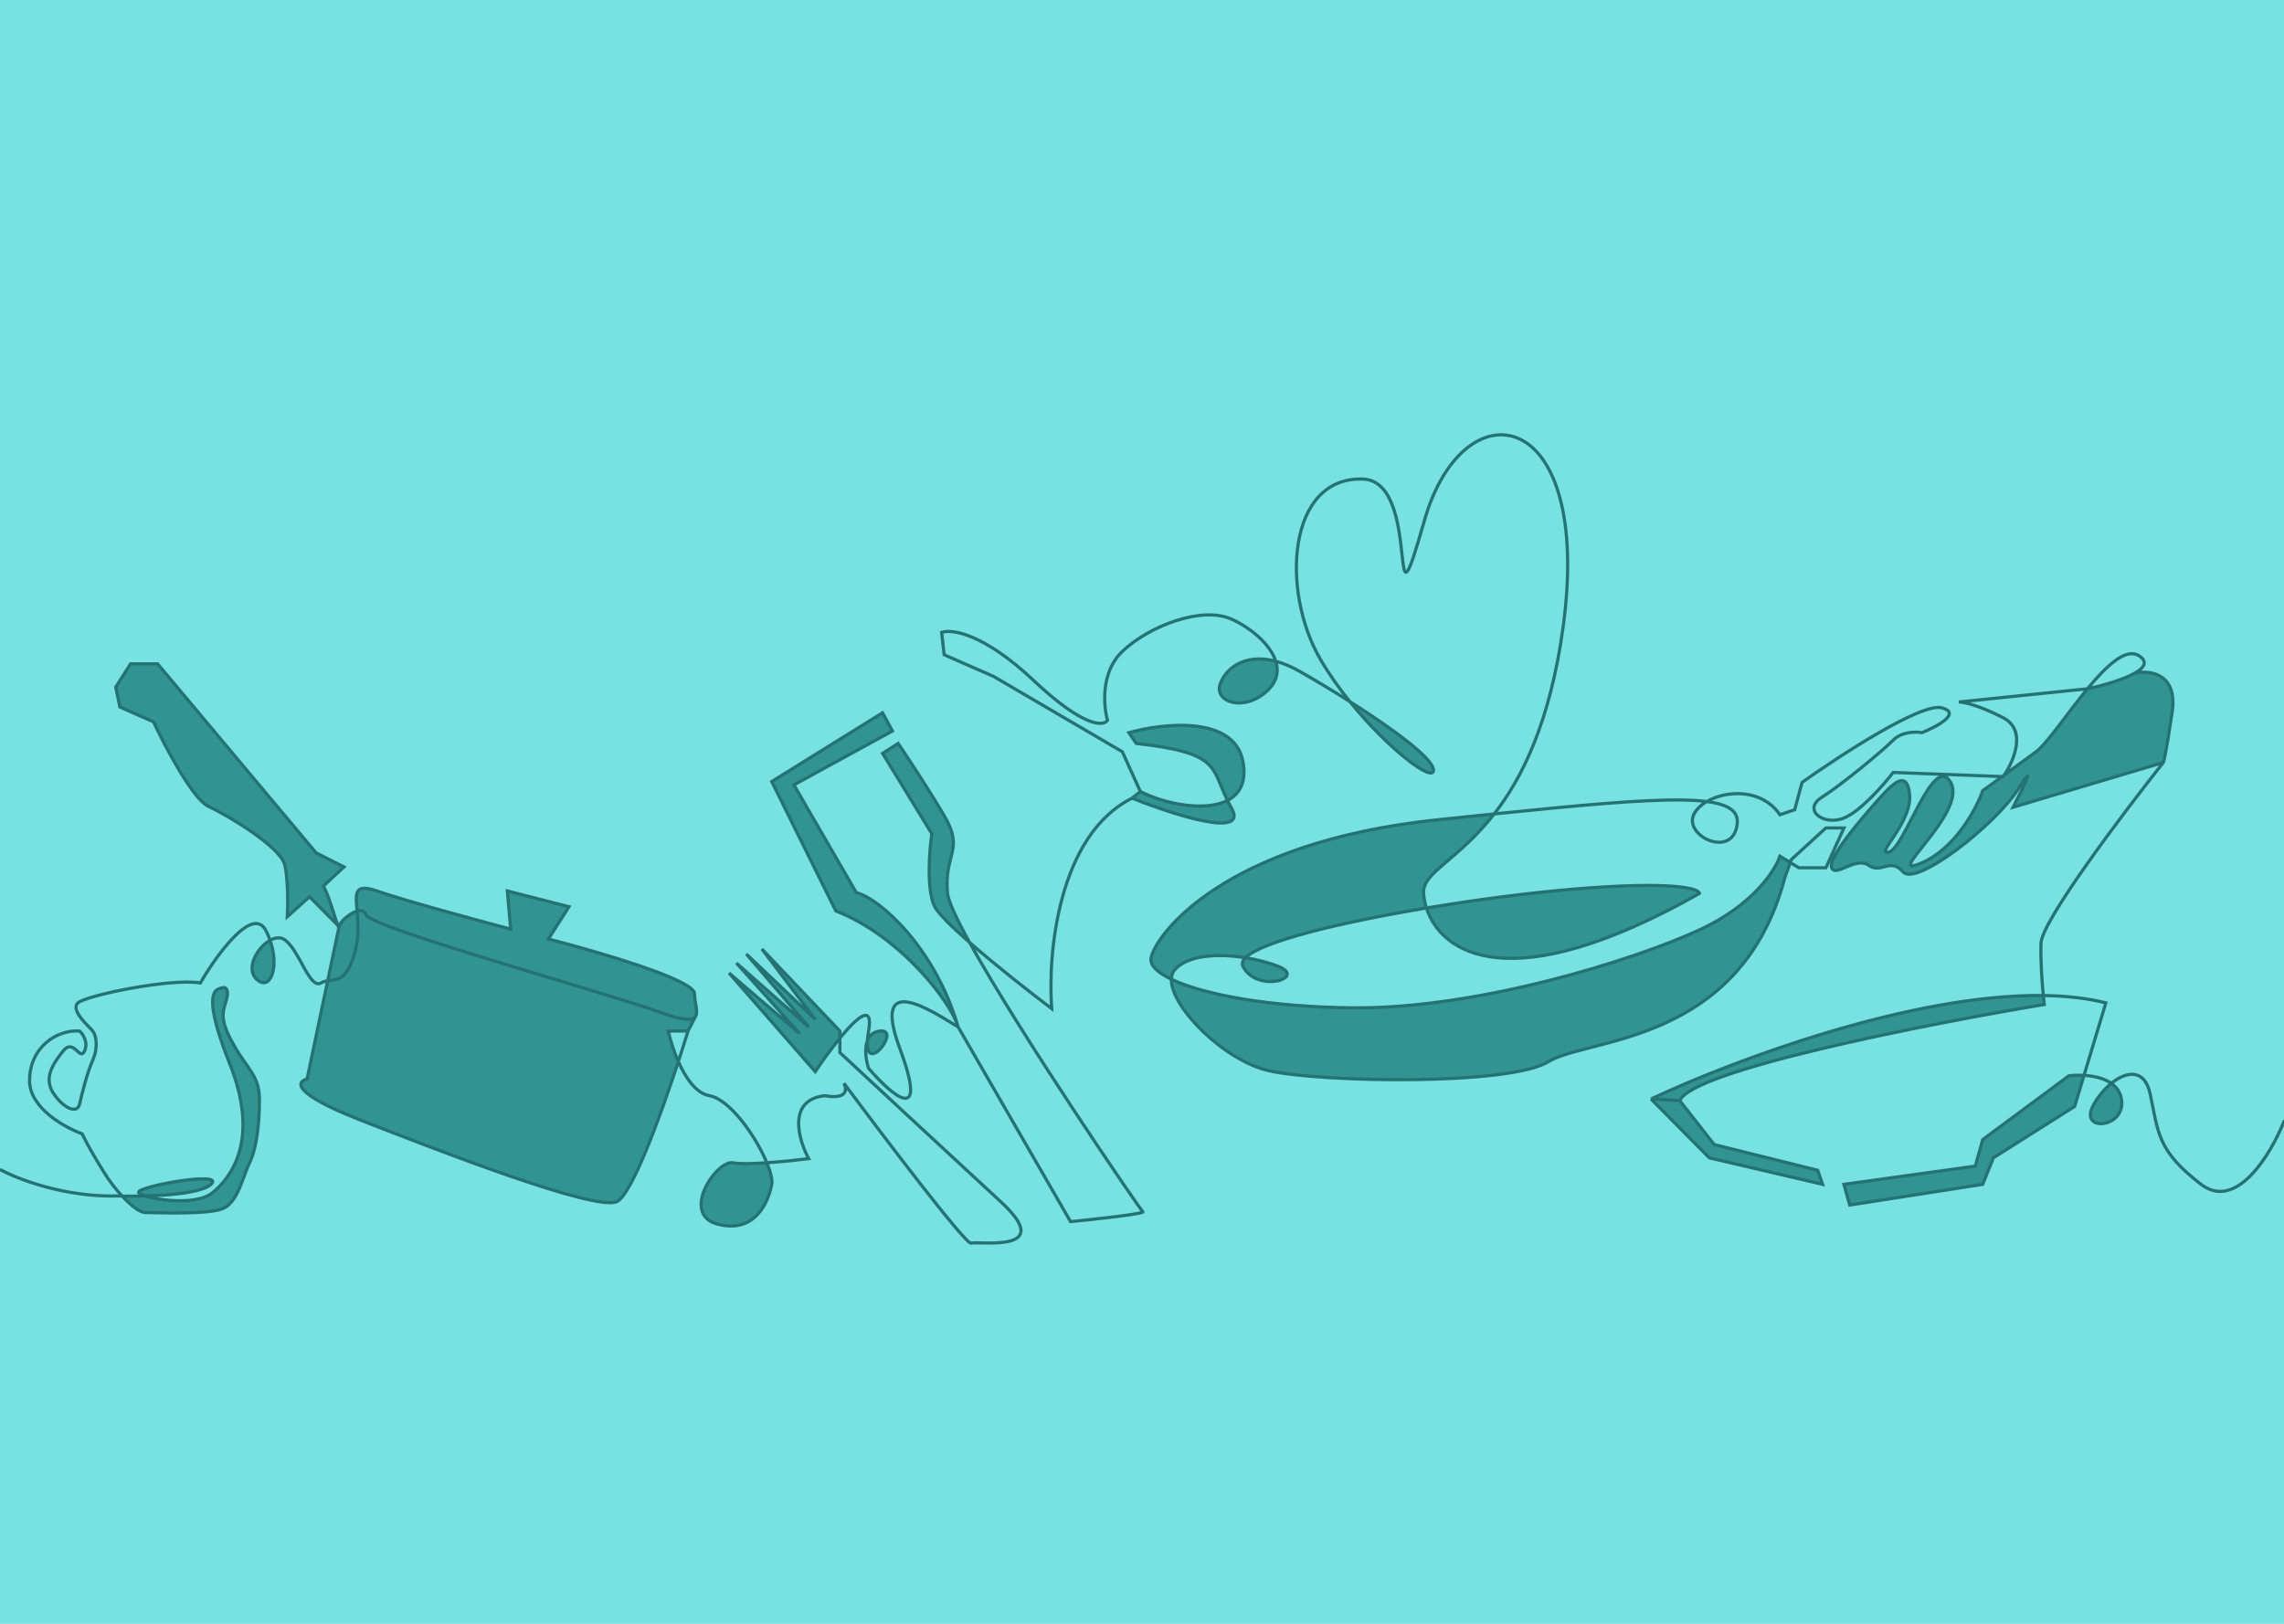 <svg width="1440" height="1024" viewBox="0 0 1440 1024" fill="none" xmlns="http://www.w3.org/2000/svg">
<g clip-path="url(#clip0_89_3)">
<rect width="1440" height="1024" fill="#78E1E1"/>
<path d="M1319.4 697.747C1311.11 714.267 1340.62 711.336 1337.51 693.043C1336.77 688.643 1334.38 685.455 1331.13 683.182C1326.41 687.004 1322.12 692.313 1319.4 697.747Z" fill="#329393"/>
<path d="M1256.76 730.151L1308.01 697.747L1313.91 678.149C1310.35 677.938 1307 678.09 1304.39 678.409L1250.04 718.653L1245.38 735.377L1162.56 746.875L1166.18 759.941L1250.04 746.875L1256.76 730.151Z" fill="#329393"/>
<path d="M1288.86 633.462C1288.68 631.985 1288.47 630.056 1288.25 627.803C1205.32 626.683 1093.25 668.484 1040.92 693.043L1059.04 694.088C1066.9 674.855 1215.53 645.657 1288.86 633.462Z" fill="#329393"/>
<path d="M1080.78 721.788L1059.04 694.088L1040.92 693.043L1077.67 730.151L1149.1 746.875L1146 737.99L1080.78 721.788Z" fill="#329393"/>
<path d="M1262.98 489.735L1262.3 489.709C1257.29 493.358 1252.84 496.586 1250.04 498.62C1246.07 509.944 1232.85 534.891 1211.73 544.09C1185.33 555.588 1240.72 512.731 1229.85 493.393C1218.98 474.056 1200.86 534.682 1191.03 537.295C1181.19 539.909 1205.52 519.003 1203.97 501.233C1202.44 483.707 1191.84 495.668 1183.11 505.526L1182.75 505.937C1173.95 515.867 1152.21 540.954 1154.8 547.226C1157.38 553.497 1169.81 539.909 1178.09 545.658C1186.37 551.407 1191.55 540.431 1199.83 549.839C1208.11 559.246 1258.32 520.048 1272.81 497.052C1284.41 478.655 1275.23 497.4 1269.19 509.073L1363.91 480.85C1364.27 480.4 1365.9 473.4 1369.5 449C1373.1 424.6 1355.33 422.468 1346 424.452C1338.48 428.749 1325.39 432.401 1316.29 434.335L1316.1 434.354C1303.24 449.935 1290.67 468.9 1283.68 474.056C1277.82 478.383 1270.35 483.838 1263.69 488.696C1263.45 489.056 1263.21 489.403 1262.98 489.735Z" fill="#329393"/>
<path d="M800.23 675.273C832.84 682.59 951.891 684.681 976.219 669.524C1000.55 654.367 1097.34 659.071 1125.29 553.497L1128.74 543.934L1122.19 539.909C1119.25 548.968 1105 570.954 1071.46 586.424C1029.53 605.762 931.704 636.075 854.062 635.552C800.533 635.192 758.567 627.131 738.512 617.534C738 634.846 771.522 668.832 800.23 675.273Z" fill="#329393"/>
<path d="M783.666 609.42C792.466 626.667 824.35 616.737 805.924 609.42C800.22 607.155 792.938 605.191 785.249 603.961C783.37 605.838 782.772 607.667 783.666 609.42Z" fill="#329393"/>
<path d="M1071.46 563.428C1071.29 560.292 1054.9 555.379 990.712 560.814C963.945 563.081 931.013 567.326 899.337 572.617C908.364 600.714 951.799 631.126 1071.46 563.428Z" fill="#329393"/>
<path d="M897.541 563.428C896.599 550.113 919.031 542.847 942.057 513.279C931.322 514.376 919.97 515.553 907.985 516.796L906.858 516.912C770.726 531.024 728.282 590.082 725.694 604.194C724.89 608.576 729.478 613.211 738.512 617.534C738.582 615.181 739.28 613.137 740.705 611.511C748.924 602.129 768.1 601.217 785.249 603.961C795.693 593.527 845.717 581.573 899.337 572.617C898.328 569.478 897.749 566.368 897.541 563.428Z" fill="#329393"/>
<path d="M716.377 468.829C768.961 474.675 763.543 483.698 773.878 504.785C781.615 500.822 786.033 493.192 783.666 480.327C778.283 451.059 733.458 455.937 711.718 462.035L716.377 468.829Z" fill="#329393"/>
<path d="M713.789 503.324C739.324 513.602 787.6 529.247 776.42 509.595C775.47 507.926 774.632 506.323 773.878 504.785C759.614 512.094 734.067 506.936 718.965 499.143L713.789 503.324Z" fill="#329393"/>
<path d="M800.23 434.335C805.373 428.956 806.214 422.919 804.326 416.994C784.033 411.578 772.128 422.345 769.173 431.722C765.55 443.22 785.737 449.491 800.23 434.335Z" fill="#329393"/>
<path d="M903.753 485.554C904.158 494.138 875.435 472.672 851.013 442.408C876.986 458.905 903.393 477.919 903.753 485.554Z" fill="#329393"/>
<path d="M526.93 574.403C568.805 590.984 599.555 632.566 603.947 647.2C589.799 598.492 555.359 566.902 539.871 562.905L500.532 494.961L562.646 460.99L556.434 449.492L486.556 492.871L526.93 574.403Z" fill="#329393"/>
<path d="M597.326 562.905C595.255 537.818 608.196 536.25 595.255 514.299C584.903 496.738 571.618 476.669 566.269 468.829L556.434 475.101L587.491 525.797C585.938 536.424 584.075 560.396 589.044 571.267C591.066 575.691 599.955 584.418 611.312 594.364C603.082 579.454 597.75 568.044 597.326 562.905Z" fill="#329393"/>
<path d="M529.518 650.186L480.345 598.445L513.99 642.869L470.51 601.581L509.849 647.573L464.299 607.33L504.155 651.754L459.641 613.601L513.99 675.796C518.352 669.305 524.038 661.385 529.518 654.673V650.186Z" fill="#329393"/>
<path d="M486.556 746.875C487.095 744.019 485.881 739.074 483.48 733.266C474.54 733.879 466.22 734.093 462.229 733.287C451.876 731.196 428.584 765.69 452.394 771.962C476.204 778.234 484.486 757.851 486.556 746.875Z" fill="#329393"/>
<path d="M554.881 650.186C550.585 650.651 548.146 652.996 546.901 656.136C545.57 678.469 568.362 648.728 554.881 650.186Z" fill="#329393"/>
<path d="M224.127 598.967C219.094 618.868 212.703 617.501 206.605 618.487L193.587 680.5C186.858 682.068 184.063 689.385 226.715 706.109C280.029 727.015 374.752 763.6 388.728 757.851C398.062 754.011 415.985 705.211 427.673 669.432C424.591 662.466 422.452 655.252 421.337 650.186H433.76L438.521 641C436.791 643.787 431.147 643.811 415.643 638.166C384.069 626.667 233.444 584.856 230.855 577.016C229.962 574.311 227.713 573.846 225.128 574.57C225.742 581.306 226.432 589.849 224.127 598.967Z" fill="#329393"/>
<path d="M321.955 585.901C301.423 580.501 255.804 568.131 237.584 561.86C223.264 556.93 224.087 563.159 225.128 574.57C227.713 573.846 229.962 574.311 230.855 577.016C233.444 584.856 384.069 626.667 415.643 638.166C431.147 643.811 436.791 643.787 438.521 641C440.315 638.111 437.901 632.254 437.901 626.667C437.901 617.887 376.477 600.013 345.766 592.173L358.706 571.79L319.885 561.86L321.955 585.901Z" fill="#329393"/>
<path d="M213.774 584.333C213.761 584.441 213.743 584.525 213.721 584.586L206.605 618.487C212.703 617.501 219.094 618.868 224.127 598.967C226.432 589.849 225.742 581.306 225.128 574.57C220.224 575.943 214.113 581.595 213.774 584.333Z" fill="#329393"/>
<path d="M203.94 558.724L216.88 546.703L199.281 537.818L99.382 418.656H82.3L72.984 433.29L75.572 445.833L96.794 455.241C104.213 471.094 121.536 503.951 131.474 508.55C143.896 514.299 177.024 534.16 179.612 545.658C181.682 554.856 181.51 571.093 181.165 578.062L195.14 565.518L212.909 583.46C211.289 579.297 207.687 565.751 203.94 558.724Z" fill="#329393"/>
<path d="M170.287 592.965C176.598 610.889 169.887 625.733 161.495 617.26C154.848 610.548 162.164 597.452 170.287 592.965Z" fill="#329393"/>
<path d="M91.59 754.211C86.254 754.354 81.203 754.352 76.987 754.268C82.647 760.348 88.285 764.645 91.618 764.645C97.311 764.645 131.474 766.213 140.791 762.032C150.108 757.851 153.214 741.649 157.354 733.287C161.495 724.924 163.566 709.768 163.566 694.088C163.566 678.409 156.837 675.273 148.037 660.117C139.238 644.96 139.756 639.734 142.344 631.894C144.932 624.054 142.344 621.964 139.756 623.009C137.168 624.054 125.78 623.009 144.932 671.092C164.083 719.175 145.449 742.694 134.062 752.102C124.755 759.79 101.274 757.355 91.59 754.211Z" fill="#329393"/>
<path d="M133.027 746.875C142.861 737.99 84.889 748.443 87.477 752.102C87.95 752.77 89.425 753.509 91.59 754.211C108.135 753.77 127.416 751.944 133.027 746.875Z" fill="#329393"/>
<path d="M0 737.468C10.697 743.391 40.477 755.028 74.019 754.192C74.951 754.222 75.944 754.248 76.987 754.268M213.774 584.333C214.113 581.595 220.224 575.943 225.128 574.57M213.774 584.333C213.761 584.441 213.743 584.525 213.721 584.586M213.774 584.333L213.721 584.586M213.774 584.333L212.909 583.46M433.76 650.186H421.337C422.452 655.252 424.591 662.466 427.673 669.432M433.76 650.186L438.521 641M433.76 650.186C432.051 655.794 429.984 662.359 427.673 669.432M604.055 647.573C588.181 638.166 548.67 610.988 567.304 661.162C585.938 711.336 561.955 690.43 547.635 673.705C546.114 669.099 544.785 661.47 546.901 656.136M604.055 647.573L674.968 770.394C690.841 768.826 722.174 765.377 720.518 764.122C718.871 762.876 643.259 652.246 611.312 594.364M604.055 647.573C604.019 647.448 603.983 647.324 603.947 647.2M604.055 647.573C604.021 647.451 603.985 647.326 603.947 647.2M713.789 503.324C666.996 526.738 660.474 601.581 663.063 636.075C649.657 625.949 627.864 608.862 611.312 594.364M713.789 503.324C739.324 513.602 787.6 529.247 776.42 509.595C775.47 507.926 774.632 506.323 773.878 504.785M713.789 503.324L718.965 499.143M718.965 499.143L707.577 474.056L626.312 426.495L595.255 412.906L593.702 398.795C599.914 396.53 620.204 399.422 651.675 429.108C683.146 458.795 695.845 458.202 698.26 454.195C695.672 445.136 693.912 423.777 707.577 410.816C724.659 394.614 757.786 382.071 776.42 390.433C788.441 395.827 800.893 406.225 804.326 416.994M718.965 499.143C734.067 506.936 759.614 512.094 773.878 504.785M906.858 516.912C770.726 531.024 728.282 590.082 725.694 604.194C724.89 608.576 729.478 613.211 738.512 617.534M906.858 516.912L907.985 516.796M906.858 516.912C907.235 516.873 907.61 516.834 907.985 516.796M1182.75 505.937C1173.95 515.867 1152.21 540.954 1154.8 547.226C1157.38 553.497 1169.81 539.909 1178.09 545.658C1186.37 551.407 1191.55 540.431 1199.83 549.839C1208.11 559.246 1258.32 520.048 1272.81 497.052C1284.41 478.655 1275.23 497.4 1269.19 509.073L1363.91 480.85M1182.75 505.937L1183.11 505.526M1182.75 505.937C1182.87 505.8 1182.99 505.663 1183.11 505.526M1363.91 480.85C1338.38 513.08 1287.2 580.988 1286.79 594.786C1286.46 605.732 1287.41 619.155 1288.25 627.803M1363.91 480.85C1364.27 480.4 1365.9 473.4 1369.5 449C1373.1 424.6 1355.33 422.468 1346 424.452M1059.04 694.088C1066.9 674.855 1215.53 645.657 1288.86 633.462C1288.68 631.985 1288.47 630.056 1288.25 627.803M1059.04 694.088L1080.78 721.788L1146 737.99L1149.1 746.875L1077.67 730.151L1040.92 693.043M1059.04 694.088L1040.92 693.043M1040.92 693.043C1093.25 668.484 1205.32 626.683 1288.25 627.803M225.128 574.57C227.713 573.846 229.962 574.311 230.855 577.016C233.444 584.856 384.069 626.667 415.643 638.166C431.147 643.811 436.791 643.787 438.521 641M225.128 574.57C225.742 581.306 226.432 589.849 224.127 598.967C219.094 618.868 212.703 617.501 206.605 618.487M225.128 574.57C224.087 563.159 223.264 556.93 237.584 561.86C255.804 568.131 301.423 580.501 321.955 585.901L319.885 561.86L358.706 571.79L345.766 592.173C376.477 600.013 437.901 617.887 437.901 626.667C437.901 632.254 440.315 638.111 438.521 641M529.518 654.673C524.038 661.385 518.352 669.305 513.99 675.796L459.641 613.601L504.155 651.754L464.299 607.33L509.849 647.573L470.51 601.581L513.99 642.869L480.345 598.445L529.518 650.186V654.673ZM529.518 654.673C540.513 641.207 550.675 632.607 547.635 650.186C547.237 652.487 547.001 654.458 546.901 656.136M529.518 654.673V663.775C551.431 684.158 602.398 731.51 630.971 757.851C666.686 790.777 616.477 782.415 612.336 783.983C609.024 785.237 557.469 717.259 532.106 683.113C536.247 692.311 525.895 692.172 520.201 690.952C496.184 693.461 503.293 718.478 509.849 730.673C503.414 731.486 493.089 732.606 483.48 733.266M546.901 656.136C548.146 652.996 550.585 650.651 554.881 650.186C568.362 648.728 545.57 678.469 546.901 656.136ZM611.312 594.364C599.955 584.418 591.066 575.691 589.044 571.267C584.075 560.396 585.938 536.424 587.491 525.797L556.434 475.101L566.269 468.829C571.618 476.669 584.903 496.738 595.255 514.299C608.196 536.25 595.255 537.818 597.326 562.905C597.75 568.044 603.082 579.454 611.312 594.364ZM851.013 442.408C875.435 472.672 904.158 494.138 903.753 485.554C903.393 477.919 876.986 458.905 851.013 442.408ZM851.013 442.408C844.208 433.975 837.736 424.859 832.322 415.52C807.477 372.663 811.618 300.538 859.238 302.106C897.334 303.361 873.534 414.295 898.059 328.238C922.584 242.182 1004.56 254.968 985.536 395.137C977.328 455.595 959.522 490.852 942.057 513.279M851.013 442.408C839.646 435.188 828.363 428.45 819.382 423.359C813.938 420.274 808.917 418.22 804.326 416.994M899.337 572.617C931.013 567.326 963.945 563.081 990.712 560.814C1054.9 555.379 1071.29 560.292 1071.46 563.428C951.799 631.126 908.364 600.714 899.337 572.617ZM899.337 572.617C898.328 569.478 897.749 566.368 897.541 563.428C896.599 550.113 919.031 542.847 942.057 513.279M899.337 572.617C845.717 581.573 795.693 593.527 785.249 603.961M785.249 603.961C783.37 605.838 782.772 607.667 783.666 609.42C792.466 626.667 824.35 616.737 805.924 609.42C800.22 607.155 792.938 605.191 785.249 603.961ZM785.249 603.961C768.1 601.217 748.924 602.129 740.705 611.511C739.28 613.137 738.582 615.181 738.512 617.534M738.512 617.534C758.567 627.131 800.533 635.192 854.062 635.552C931.704 636.075 1029.53 605.762 1071.46 586.424C1105 570.954 1119.25 548.968 1122.19 539.909L1128.74 543.934M738.512 617.534C738 634.846 771.522 668.832 800.23 675.273C832.84 682.59 951.891 684.681 976.219 669.524C1000.55 654.367 1097.34 659.071 1125.29 553.497L1128.74 543.934M1128.74 543.934L1134.09 547.226H1151.17L1162.56 522.139H1151.17L1129.43 541.999L1128.74 543.934ZM1346 424.452C1338.48 428.749 1325.39 432.401 1316.29 434.335L1316.1 434.354M1346 424.452C1352.02 421.008 1354.46 417.15 1348.38 413.429C1340.17 408.404 1328.01 419.928 1316.1 434.354M1313.91 678.149C1310.35 677.938 1307 678.09 1304.39 678.409L1250.04 718.653L1245.38 735.377L1162.56 746.875L1166.18 759.941L1250.04 746.875L1256.76 730.151L1308.01 697.747L1313.91 678.149ZM1313.91 678.149L1327.68 632.416C1315.68 629.432 1302.39 627.994 1288.25 627.803M1313.91 678.149C1319.86 678.503 1326.4 679.874 1331.13 683.182M1331.13 683.182C1334.38 685.455 1336.77 688.643 1337.51 693.043C1340.62 711.336 1311.11 714.267 1319.4 697.747C1322.12 692.313 1326.41 687.004 1331.13 683.182ZM1331.13 683.182C1340.76 675.384 1352.16 673.773 1355.63 689.907C1360.81 713.949 1359.77 725.447 1387.72 746.875C1410.08 764.018 1431.89 727.537 1440 707.154L1498 689.907M1262.3 489.709L1262.98 489.735C1263.21 489.403 1263.45 489.056 1263.69 488.696M1262.3 489.709C1257.29 493.358 1252.84 496.586 1250.04 498.62C1246.07 509.944 1232.85 534.891 1211.73 544.09C1185.33 555.588 1240.72 512.731 1229.85 493.393C1218.98 474.056 1200.86 534.682 1191.03 537.295C1181.19 539.909 1205.52 519.003 1203.97 501.233C1202.44 483.707 1191.84 495.668 1183.11 505.526M1262.3 489.709C1262.76 489.375 1263.22 489.037 1263.69 488.696M1262.3 489.709L1193.62 487.122C1187.58 494.961 1172.91 511.686 1162.56 515.867C1149.62 521.094 1136.16 510.641 1148.58 502.801C1161.01 494.961 1186.89 473.533 1193.62 466.739C1199 461.303 1207.94 461.338 1211.73 462.035C1221.22 458.202 1236.99 449.701 1224.16 446.356C1211.32 443.011 1160.14 476.32 1136.16 493.393L1131.5 510.641L1122.19 513.777C1107.5 492.348 1074.05 500.188 1067.84 513.777C1061.62 527.365 1092.68 541.999 1095.27 519.526C1097.62 499.099 1052.51 501.988 942.057 513.279M1316.1 434.354C1303.24 449.935 1290.67 468.9 1283.68 474.056C1277.82 478.383 1270.35 483.838 1263.69 488.696M1316.1 434.354L1235.03 442.697C1237.96 442.697 1247.65 444.683 1262.98 452.627C1277.74 460.28 1269.98 479.218 1263.69 488.696M942.057 513.279C931.322 514.376 919.97 515.553 907.985 516.796M773.878 504.785C763.543 483.698 768.961 474.675 716.377 468.829L711.718 462.035C733.458 455.937 778.283 451.059 783.666 480.327C786.033 493.192 781.615 500.822 773.878 504.785ZM804.326 416.994C806.214 422.919 805.373 428.956 800.23 434.335C785.737 449.491 765.55 443.22 769.173 431.722C772.128 422.345 784.033 411.578 804.326 416.994ZM603.947 647.2C599.555 632.566 568.805 590.984 526.93 574.403L486.556 492.871L556.434 449.492L562.646 460.99L500.532 494.961L539.871 562.905C555.359 566.902 589.799 598.492 603.947 647.2ZM483.48 733.266C485.881 739.074 487.095 744.019 486.556 746.875C484.486 757.851 476.204 778.234 452.394 771.962C428.584 765.69 451.876 731.196 462.229 733.287C466.22 734.093 474.54 733.879 483.48 733.266ZM483.48 733.266C476.654 716.756 460.237 693.272 447.218 690.952C438.825 689.457 432.222 679.715 427.673 669.432M206.605 618.487L193.587 680.5C186.858 682.068 184.063 689.385 226.715 706.109C280.029 727.015 374.752 763.6 388.728 757.851C398.062 754.011 415.985 705.211 427.673 669.432M206.605 618.487C205.176 618.719 203.763 619.079 202.387 619.873C195.14 624.054 188.929 599.49 179.612 592.696C176.942 590.749 173.549 591.162 170.287 592.965M206.605 618.487L213.721 584.586M213.721 584.586C213.591 584.947 213.311 584.491 212.909 583.46M212.909 583.46L195.14 565.518L181.165 578.062C181.51 571.093 181.682 554.856 179.612 545.658C177.024 534.16 143.896 514.299 131.474 508.55C121.536 503.951 104.213 471.094 96.794 455.241L75.572 445.833L72.984 433.29L82.3 418.656H99.382L199.281 537.818L216.88 546.703L203.94 558.724C207.687 565.751 211.289 579.297 212.909 583.46ZM170.287 592.965C176.598 610.889 169.887 625.733 161.495 617.26C154.848 610.548 162.164 597.452 170.287 592.965ZM170.287 592.965C169.59 590.987 168.735 588.972 167.707 586.947C159.425 570.64 136.65 602.103 126.298 619.873C107.664 616.737 54.349 627.713 49.173 632.417C43.997 637.12 56.42 647.573 58.49 650.186C60.561 652.8 62.114 660.117 58.49 668.479C54.867 676.841 51.761 689.385 50.209 696.179C48.656 702.973 39.856 698.792 33.645 689.385C27.433 679.977 33.127 671.092 39.856 662.73C46.585 654.367 50.209 669.524 53.314 662.73C55.799 657.294 52.279 652.103 50.209 650.186C36.233 649.141 18.634 660.117 18.634 681.545C18.634 698.688 40.719 710.987 51.761 714.994C54.867 721.266 57.973 727.015 65.737 739.558C68.957 744.76 72.977 749.961 76.987 754.268M91.59 754.211C86.254 754.354 81.203 754.352 76.987 754.268M91.59 754.211C101.274 757.355 124.755 759.79 134.062 752.102C145.449 742.694 164.083 719.175 144.932 671.092C125.78 623.009 137.168 624.054 139.756 623.009C142.344 621.964 144.932 624.054 142.344 631.894C139.756 639.734 139.238 644.96 148.037 660.117C156.837 675.273 163.566 678.409 163.566 694.088C163.566 709.768 161.495 724.924 157.354 733.287C153.214 741.649 150.108 757.851 140.791 762.032C131.474 766.213 97.311 764.645 91.618 764.645C88.285 764.645 82.647 760.348 76.987 754.268M91.59 754.211C89.425 753.509 87.95 752.77 87.477 752.102C84.889 748.443 142.861 737.99 133.027 746.875C127.416 751.944 108.135 753.77 91.59 754.211Z" stroke="#257272" stroke-width="2"/>
</g>
<defs>
<clipPath id="clip0_89_3">
<rect width="1440" height="1024" fill="white"/>
</clipPath>
</defs>
</svg>
